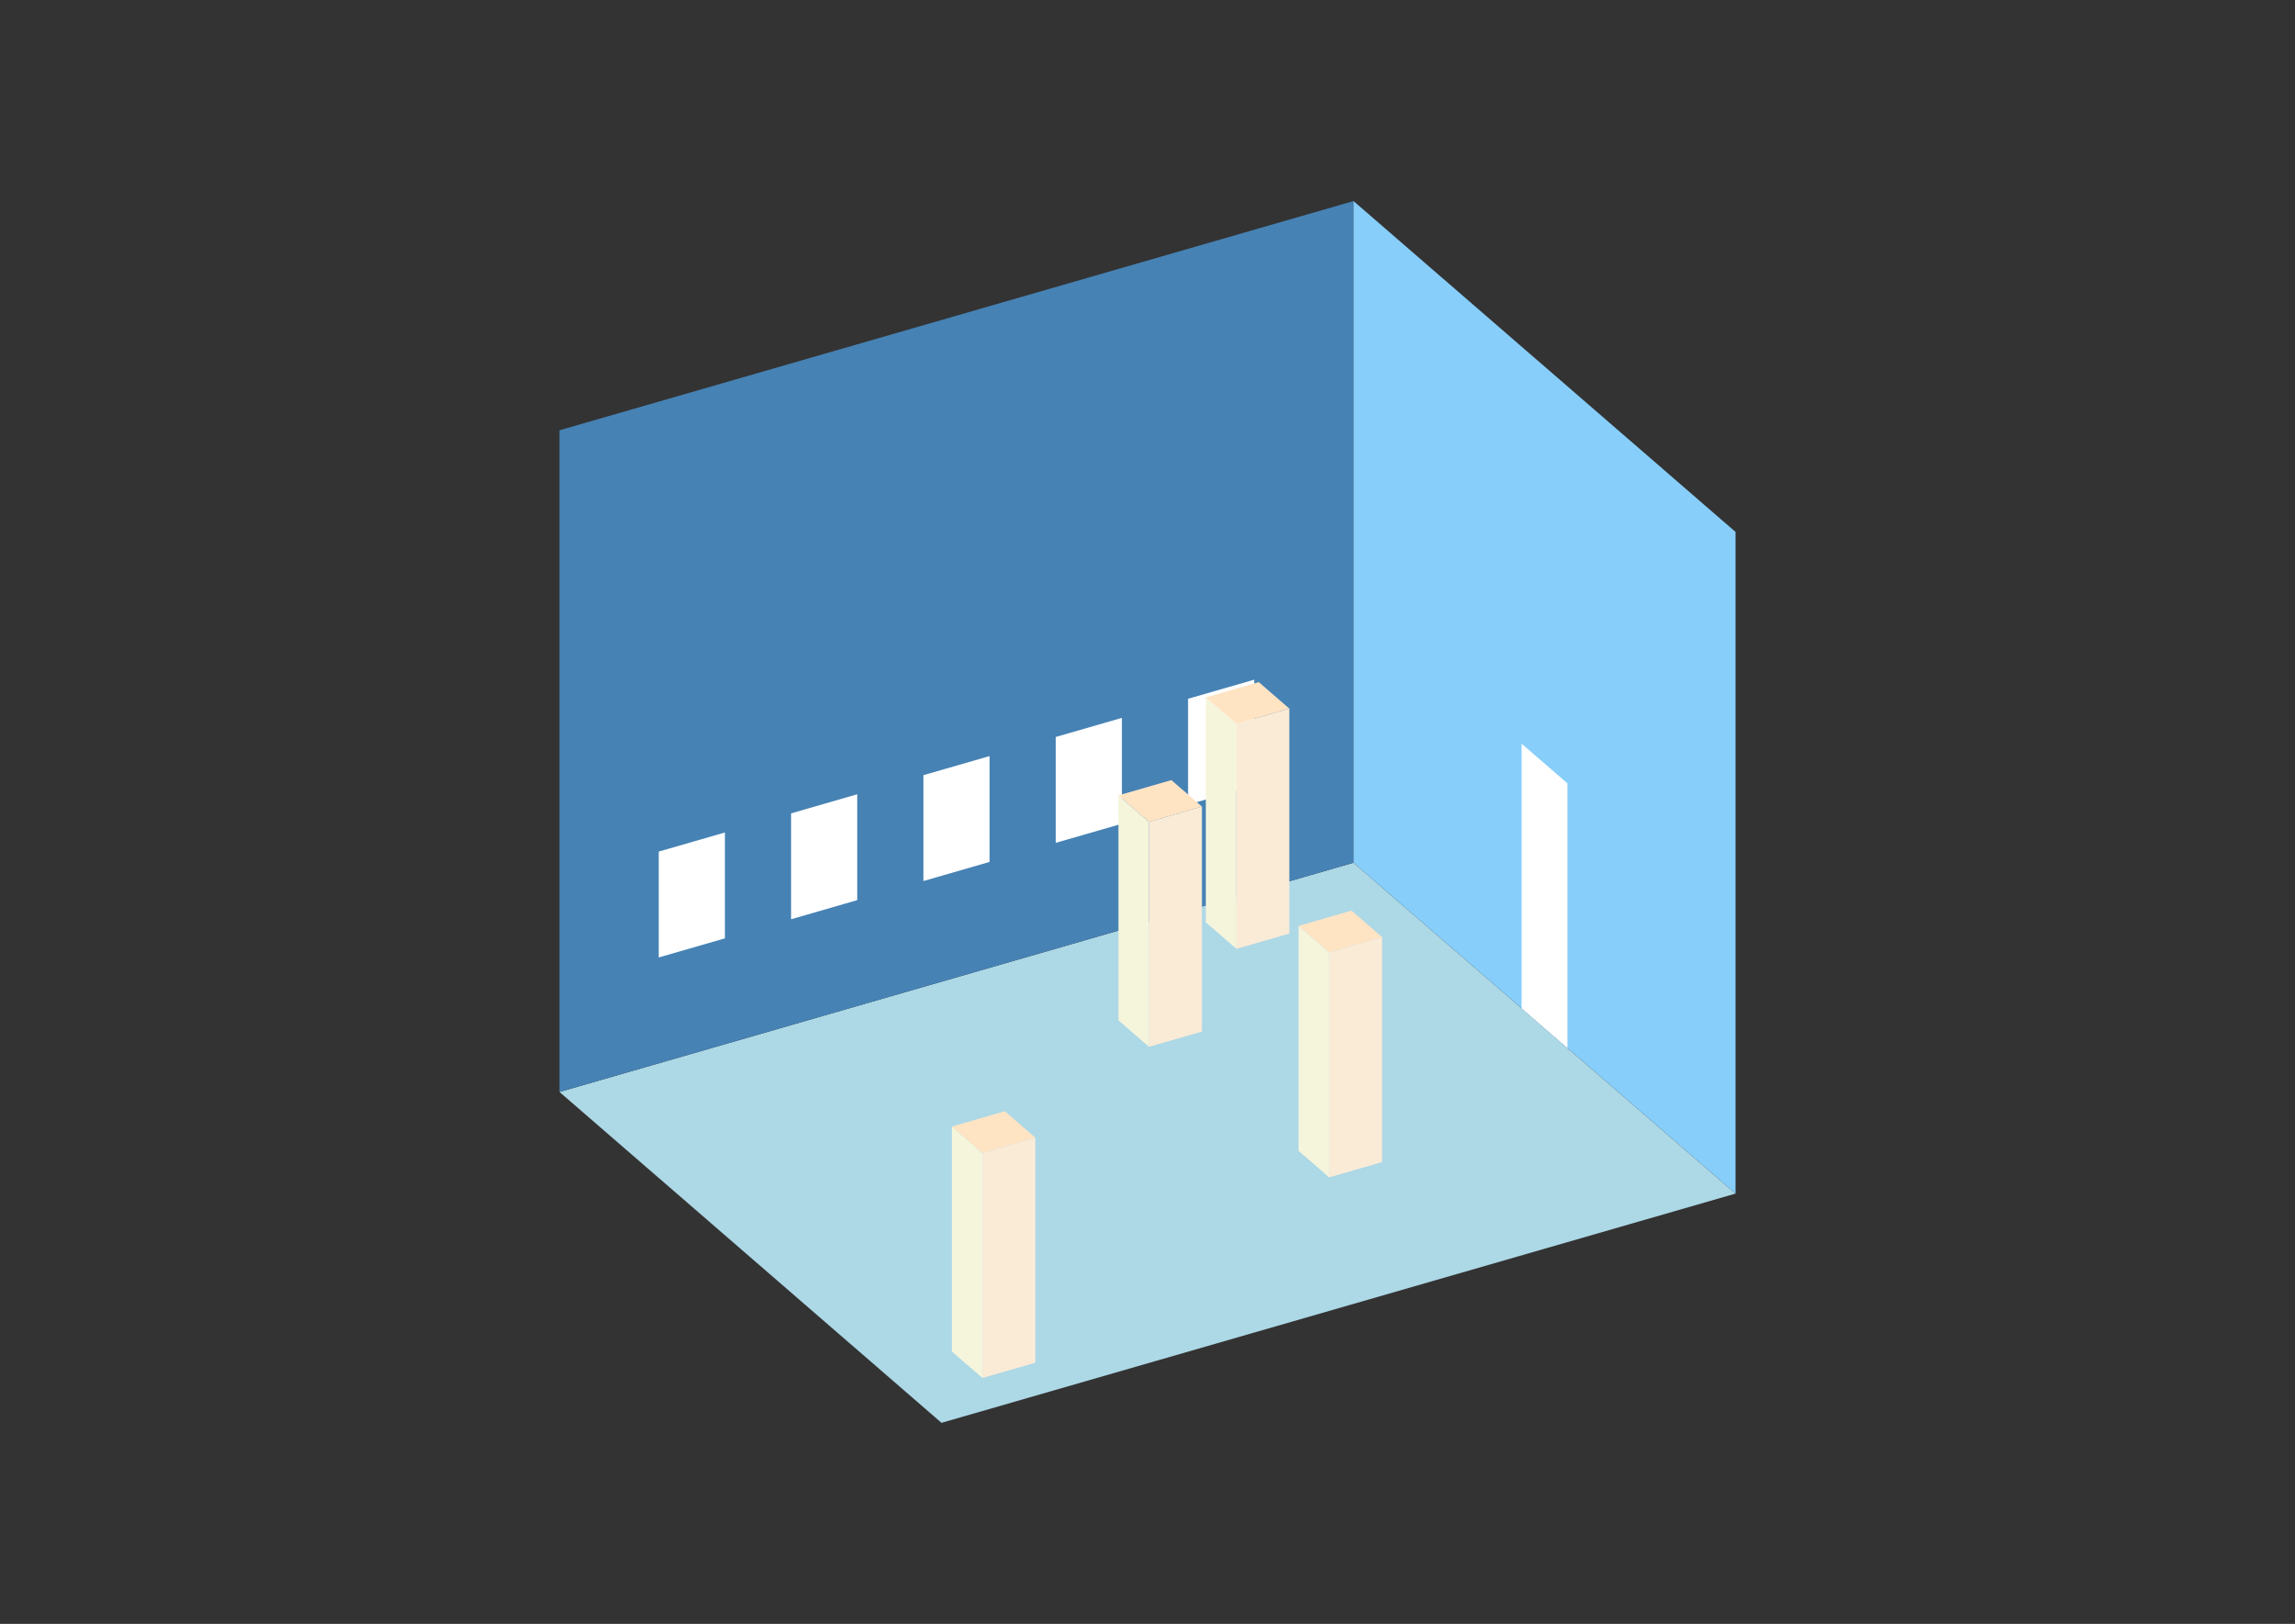 <?xml version="1.0" encoding="UTF-8"?>
<svg
  xmlns="http://www.w3.org/2000/svg"
  width="848"
  height="600"
  style="background-color:white"
>
  <rect width="100%" height="100%" fill="#333333" stroke="none"/>
  <polygon fill="lightblue" points="347.885,525.713 206.729,403.469 500.115,318.775 641.271,441.02" />
  <polygon fill="steelblue" points="206.729,403.469 206.729,158.98 500.115,74.287 500.115,318.775" />
  <polygon fill="lightskyblue" points="641.271,441.02 641.271,196.531 500.115,74.287 500.115,318.775" />
  <polygon fill="white" points="579.162,387.232 579.162,289.437 562.224,274.768 562.224,372.563" />
  <polygon fill="white" points="243.403,353.764 243.403,314.646 267.851,307.588 267.851,346.706" />
  <polygon fill="white" points="292.3,339.648 292.3,300.53 316.749,293.472 316.749,332.591" />
  <polygon fill="white" points="341.198,325.533 341.198,286.415 365.647,279.357 365.647,318.475" />
  <polygon fill="white" points="390.096,311.417 390.096,272.299 414.544,265.241 414.544,304.36" />
  <polygon fill="white" points="438.993,297.302 438.993,258.184 463.442,251.126 463.442,290.244" />
  <polygon fill="antiquewhite" points="491.114,435.011 491.114,351.885 510.673,346.239 510.673,429.365" />
  <polygon fill="beige" points="491.114,435.011 491.114,351.885 479.821,342.105 479.821,425.231" />
  <polygon fill="bisque" points="491.114,351.885 479.821,342.105 499.38,336.459 510.673,346.239" />
  <polygon fill="antiquewhite" points="363.004,509.144 363.004,426.018 382.563,420.372 382.563,503.498" />
  <polygon fill="beige" points="363.004,509.144 363.004,426.018 351.712,416.239 351.712,499.365" />
  <polygon fill="bisque" points="363.004,426.018 351.712,416.239 371.271,410.592 382.563,420.372" />
  <polygon fill="antiquewhite" points="456.847,350.584 456.847,267.458 476.406,261.812 476.406,344.938" />
  <polygon fill="beige" points="456.847,350.584 456.847,267.458 445.554,257.678 445.554,340.804" />
  <polygon fill="bisque" points="456.847,267.458 445.554,257.678 465.114,252.032 476.406,261.812" />
  <polygon fill="antiquewhite" points="424.556,386.788 424.556,303.662 444.116,298.016 444.116,381.142" />
  <polygon fill="beige" points="424.556,386.788 424.556,303.662 413.264,293.883 413.264,377.009" />
  <polygon fill="bisque" points="424.556,303.662 413.264,293.883 432.823,288.236 444.116,298.016" />
</svg>
